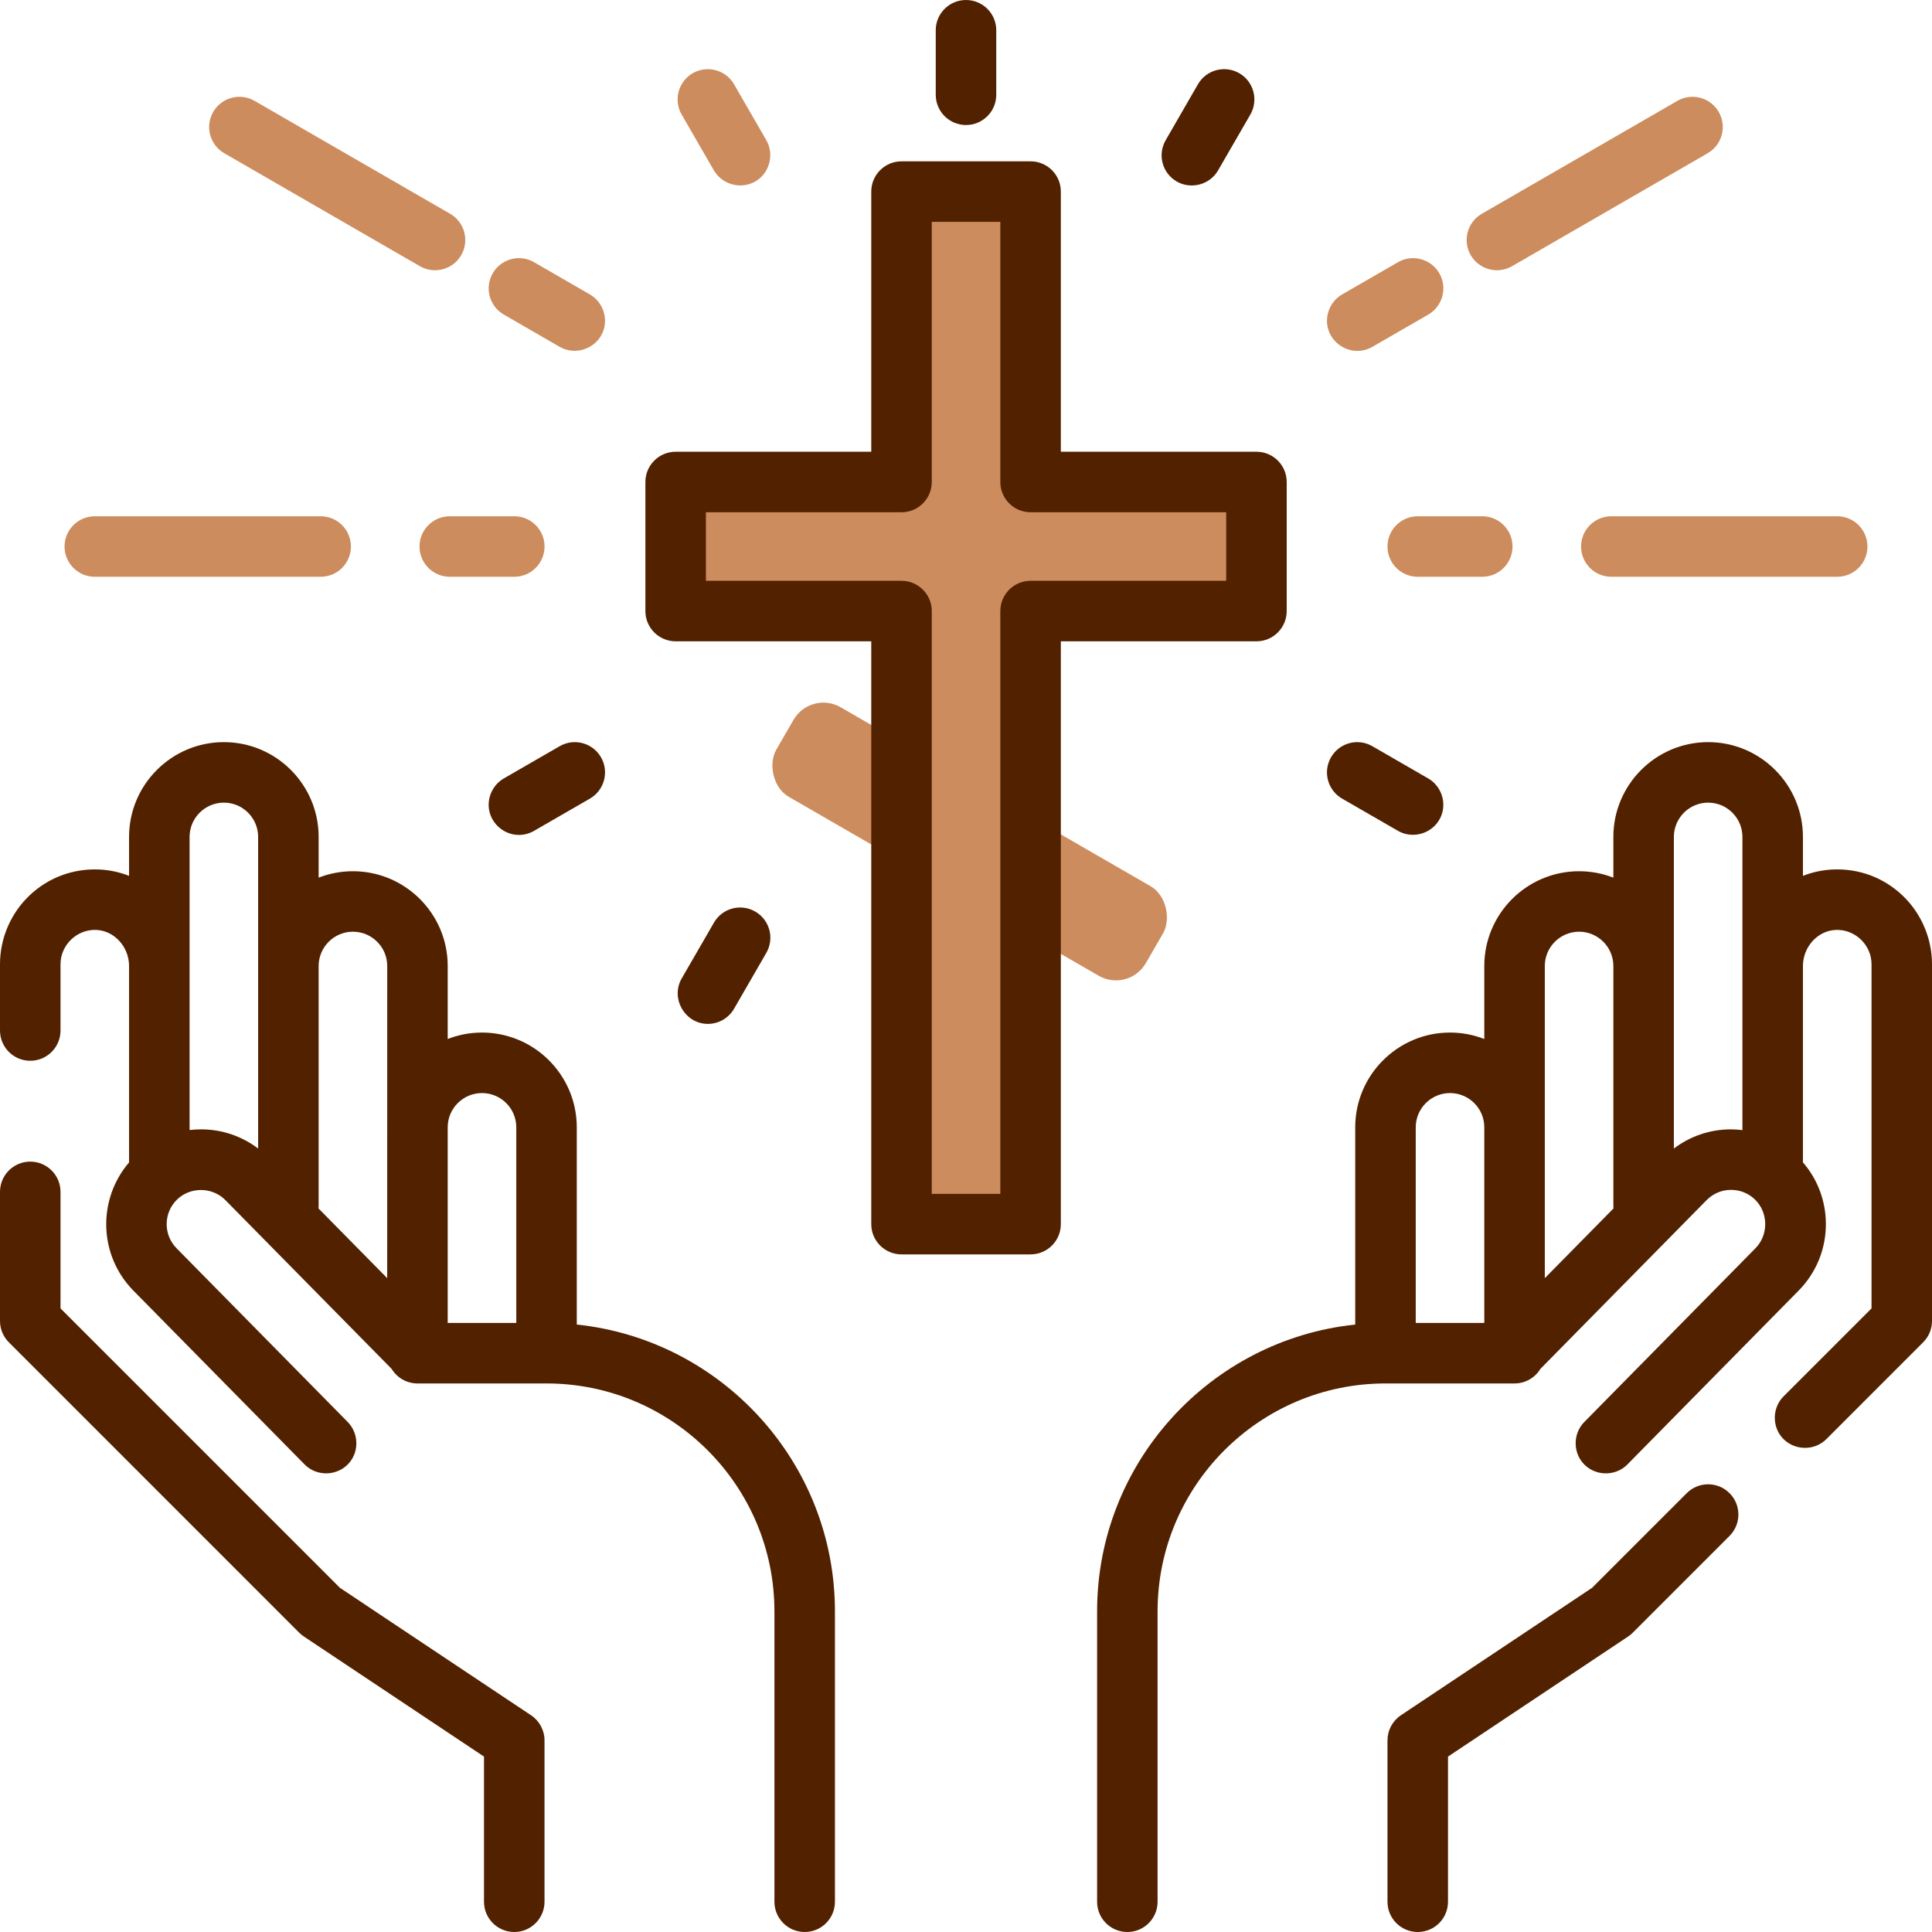 <svg width="56" height="56" viewBox="0 0 56 56" fill="none" xmlns="http://www.w3.org/2000/svg">
<rect x="23.5" y="20" width="12.37" height="3" rx="1" transform="rotate(30 23.5 20)" fill="#CD8C5D"/>
<path d="M21 14H25C25.552 14 26 13.552 26 13V7C26 6.448 26.448 6 27 6H29C29.552 6 30 6.448 30 7V13C30 13.552 30.448 14 31 14H35C35.552 14 36 14.448 36 15V17C36 17.552 35.552 18 35 18H31C30.448 18 30 18.448 30 19V34C30 34.552 29.552 35 29 35H27C26.448 35 26 34.552 26 34V19C26 18.448 25.552 18 25 18H21C20.448 18 20 17.552 20 17V15C20 14.448 20.448 14 21 14Z" fill="#CD8C5D"/>
<path d="M55.149 25.959C54.6 25.436 53.88 25.168 53.121 25.203C52.818 25.217 52.528 25.282 52.259 25.387V24.259C52.259 22.744 51.027 21.511 49.512 21.511C47.997 21.511 46.764 22.744 46.764 24.259V25.439C46.456 25.319 46.121 25.253 45.771 25.253C44.256 25.253 43.023 26.485 43.023 28V30.116C42.715 29.996 42.38 29.929 42.029 29.929C40.514 29.929 39.282 31.161 39.282 32.676V38.393C35.084 38.833 31.8 42.393 31.8 46.706V55.123C31.8 55.608 32.192 56 32.677 56C33.161 56 33.553 55.608 33.553 55.123V46.706C33.553 43.063 36.517 40.1 40.159 40.1H43.9C44.218 40.1 44.496 39.93 44.65 39.677L49.468 34.785C49.655 34.596 49.903 34.491 50.169 34.489C50.171 34.489 50.174 34.489 50.176 34.489C50.439 34.489 50.686 34.59 50.874 34.774C51.259 35.154 51.264 35.794 50.884 36.18L45.921 41.218C45.608 41.535 45.587 42.053 45.872 42.395C46.199 42.787 46.812 42.813 47.17 42.449L52.133 37.41C52.648 36.888 52.929 36.195 52.924 35.462C52.919 34.804 52.684 34.184 52.259 33.691V28C52.259 27.448 52.683 26.979 53.204 26.955C53.764 26.927 54.247 27.386 54.247 27.947V37.925L51.698 40.474C51.378 40.793 51.357 41.321 51.651 41.664C51.979 42.047 52.581 42.071 52.938 41.714L55.743 38.908C55.908 38.744 56 38.521 56 38.288V27.947C56 27.2 55.69 26.475 55.149 25.959ZM43.023 38.346H41.036V32.676C41.036 32.128 41.482 31.683 42.029 31.683C42.578 31.683 43.023 32.128 43.023 32.676L43.023 38.346ZM44.777 37.048V28C44.777 27.452 45.223 27.006 45.771 27.006C46.319 27.006 46.764 27.452 46.764 28V34.956C46.764 34.98 46.766 35.004 46.768 35.027L44.777 37.048ZM50.505 32.757C50.397 32.744 50.288 32.735 50.177 32.735C50.17 32.735 50.163 32.735 50.156 32.735C49.556 32.739 48.987 32.935 48.518 33.291V24.259C48.518 23.711 48.964 23.265 49.512 23.265C50.06 23.265 50.505 23.711 50.505 24.259L50.505 32.757Z" fill="#522100"/>
<path d="M50.131 43.28C49.789 42.937 49.233 42.937 48.891 43.28L46.147 46.024L40.607 49.717C40.363 49.88 40.217 50.153 40.217 50.447V55.123C40.217 55.607 40.609 56 41.094 56C41.578 56 41.971 55.608 41.971 55.123V50.916L47.192 47.435C47.24 47.403 47.285 47.367 47.325 47.326L50.131 44.52C50.474 44.177 50.474 43.622 50.131 43.28Z" fill="#522100"/>
<path d="M16.718 38.393V32.676C16.718 31.161 15.486 29.929 13.971 29.929C13.621 29.929 13.286 29.995 12.977 30.116V28C12.977 26.485 11.745 25.253 10.23 25.253C9.879 25.253 9.544 25.319 9.236 25.439V24.259C9.236 22.744 8.004 21.511 6.489 21.511C4.974 21.511 3.741 22.744 3.741 24.259V25.387C3.472 25.282 3.183 25.217 2.879 25.203C2.121 25.169 1.4 25.436 0.851 25.959C0.31 26.475 0 27.2 0 27.947V29.87C0 30.355 0.393 30.747 0.877 30.747C1.361 30.747 1.754 30.355 1.754 29.87V27.947C1.754 27.387 2.237 26.926 2.797 26.955C3.317 26.979 3.741 27.448 3.741 28V33.694C2.82 34.765 2.858 36.386 3.867 37.41L8.83 42.449C9.189 42.813 9.8 42.786 10.128 42.395C10.414 42.054 10.392 41.535 10.079 41.218L5.116 36.18C4.732 35.789 4.736 35.159 5.127 34.774C5.512 34.395 6.153 34.4 6.532 34.785L11.351 39.677C11.505 39.93 11.782 40.1 12.101 40.1H15.842C19.484 40.1 22.447 43.063 22.447 46.706V55.123C22.447 55.607 22.84 56 23.324 56C23.808 56 24.201 55.608 24.201 55.123V46.706C24.201 42.392 20.917 38.832 16.718 38.393ZM7.482 33.291C7.013 32.935 6.444 32.739 5.845 32.735C5.727 32.734 5.61 32.741 5.495 32.755V24.259C5.495 23.711 5.941 23.265 6.489 23.265C7.037 23.265 7.482 23.711 7.482 24.259L7.482 33.291ZM11.223 37.048L9.232 35.027C9.234 35.004 9.236 34.98 9.236 34.956V28C9.236 27.452 9.682 27.006 10.23 27.006C10.778 27.006 11.224 27.452 11.224 28L11.223 37.048ZM14.965 38.346H12.977V32.676C12.977 32.128 13.423 31.683 13.971 31.683C14.519 31.683 14.965 32.128 14.965 32.676L14.965 38.346Z" fill="#522100"/>
<path d="M15.392 49.717L9.853 46.024L1.754 37.925V34.547C1.754 34.063 1.361 33.67 0.877 33.67C0.393 33.67 0 34.062 0 34.547V38.288C0 38.521 0.092 38.743 0.257 38.908L8.674 47.326C8.715 47.366 8.76 47.403 8.808 47.435L14.029 50.916V55.123C14.029 55.607 14.422 56 14.906 56C15.39 56 15.783 55.608 15.783 55.123V50.447C15.783 50.154 15.636 49.88 15.392 49.717Z" fill="#522100"/>
<path d="M36.419 13.094H30.749V5.553C30.749 5.069 30.356 4.676 29.872 4.676H26.131C25.647 4.676 25.254 5.069 25.254 5.553V13.094H19.584C19.1 13.094 18.707 13.486 18.707 13.971V17.712C18.707 18.196 19.1 18.589 19.584 18.589H25.254V35.482C25.254 35.967 25.646 36.359 26.131 36.359H29.872C30.356 36.359 30.749 35.967 30.749 35.482V18.589H36.419C36.903 18.589 37.296 18.196 37.296 17.712V13.971C37.296 13.486 36.903 13.094 36.419 13.094ZM35.542 16.835H29.872C29.388 16.835 28.995 17.227 28.995 17.712V34.605H27.008V17.712C27.008 17.227 26.615 16.835 26.131 16.835H20.461V14.848H26.131C26.615 14.848 27.008 14.455 27.008 13.971V6.43H28.995V13.971C28.995 14.455 29.388 14.848 29.872 14.848H35.542V16.835Z" fill="#522100"/>
<path d="M22.212 4.063L21.277 2.443C21.035 2.024 20.498 1.88 20.079 2.122C19.66 2.364 19.516 2.901 19.758 3.32L20.693 4.94C20.951 5.386 21.557 5.513 21.973 5.207C22.328 4.946 22.432 4.445 22.212 4.063Z" fill="#CD8C5D"/>
<path d="M17.099 8.535L15.479 7.6C15.06 7.358 14.524 7.501 14.282 7.921C14.04 8.34 14.183 8.876 14.603 9.118L16.223 10.054C16.67 10.312 17.258 10.117 17.465 9.645C17.642 9.242 17.481 8.755 17.099 8.535Z" fill="#CD8C5D"/>
<path d="M14.908 14.964H13.037C12.553 14.964 12.16 15.357 12.16 15.841C12.16 16.326 12.553 16.718 13.037 16.718H14.908C15.392 16.718 15.784 16.326 15.784 15.841C15.784 15.357 15.392 14.964 14.908 14.964Z" fill="#CD8C5D"/>
<path d="M42.964 14.964H41.094C40.609 14.964 40.217 15.357 40.217 15.841C40.217 16.326 40.609 16.718 41.094 16.718H42.964C43.448 16.718 43.841 16.326 43.841 15.841C43.841 15.357 43.449 14.964 42.964 14.964Z" fill="#CD8C5D"/>
<path d="M41.719 7.921C41.476 7.501 40.94 7.358 40.521 7.6L38.901 8.535C38.575 8.723 38.403 9.111 38.482 9.48C38.569 9.879 38.932 10.171 39.34 10.171C39.489 10.171 39.64 10.134 39.778 10.054L41.398 9.119C41.817 8.876 41.961 8.34 41.719 7.921Z" fill="#CD8C5D"/>
<path d="M28 0C27.516 0 27.123 0.392 27.123 0.877V2.747C27.123 3.232 27.516 3.624 28 3.624C28.484 3.624 28.877 3.232 28.877 2.747V0.877C28.877 0.392 28.484 0 28 0Z" fill="#522100"/>
<path d="M17.42 21.95C17.178 21.53 16.641 21.387 16.222 21.629L14.602 22.564C14.276 22.753 14.104 23.141 14.183 23.509C14.27 23.908 14.633 24.201 15.041 24.201C15.19 24.201 15.341 24.163 15.479 24.083L17.099 23.148C17.518 22.905 17.662 22.369 17.42 21.95Z" fill="#522100"/>
<path d="M21.891 26.422C21.472 26.18 20.936 26.323 20.694 26.743L19.758 28.363C19.428 28.935 19.852 29.678 20.517 29.678C20.82 29.678 21.114 29.521 21.277 29.239L22.212 27.62C22.454 27.2 22.311 26.664 21.891 26.422Z" fill="#522100"/>
<path d="M41.398 22.564L39.778 21.629C39.359 21.387 38.823 21.53 38.581 21.95C38.338 22.369 38.482 22.905 38.901 23.148L40.522 24.083C40.969 24.341 41.556 24.147 41.763 23.675C41.941 23.271 41.78 22.784 41.398 22.564Z" fill="#522100"/>
<path d="M35.921 2.122C35.501 1.88 34.965 2.024 34.723 2.443L33.788 4.063C33.545 4.483 33.689 5.019 34.108 5.261C34.523 5.5 35.068 5.354 35.306 4.94L36.242 3.32C36.483 2.901 36.34 2.364 35.921 2.122Z" fill="#522100"/>
<path d="M13.048 6.197L7.378 2.923C6.959 2.681 6.422 2.825 6.18 3.244C5.938 3.664 6.082 4.2 6.501 4.442L12.171 7.716C12.309 7.795 12.46 7.833 12.609 7.833C12.912 7.833 13.206 7.676 13.369 7.395C13.611 6.975 13.467 6.439 13.048 6.197Z" fill="#CD8C5D"/>
<path d="M9.295 14.964H2.748C2.264 14.964 1.871 15.357 1.871 15.841C1.871 16.326 2.264 16.718 2.748 16.718H9.295C9.779 16.718 10.172 16.326 10.172 15.841C10.172 15.357 9.779 14.964 9.295 14.964Z" fill="#CD8C5D"/>
<path d="M53.252 14.964H46.705C46.221 14.964 45.828 15.357 45.828 15.841C45.828 16.326 46.221 16.718 46.705 16.718H53.252C53.736 16.718 54.129 16.326 54.129 15.841C54.129 15.357 53.736 14.964 53.252 14.964Z" fill="#CD8C5D"/>
<path d="M49.818 3.244C49.576 2.825 49.039 2.681 48.62 2.923L42.95 6.197C42.531 6.439 42.387 6.975 42.629 7.395C42.792 7.676 43.086 7.833 43.389 7.833C43.538 7.833 43.689 7.795 43.827 7.716L49.497 4.442C49.916 4.2 50.06 3.664 49.818 3.244Z" fill="#CD8C5D"/>
</svg>
